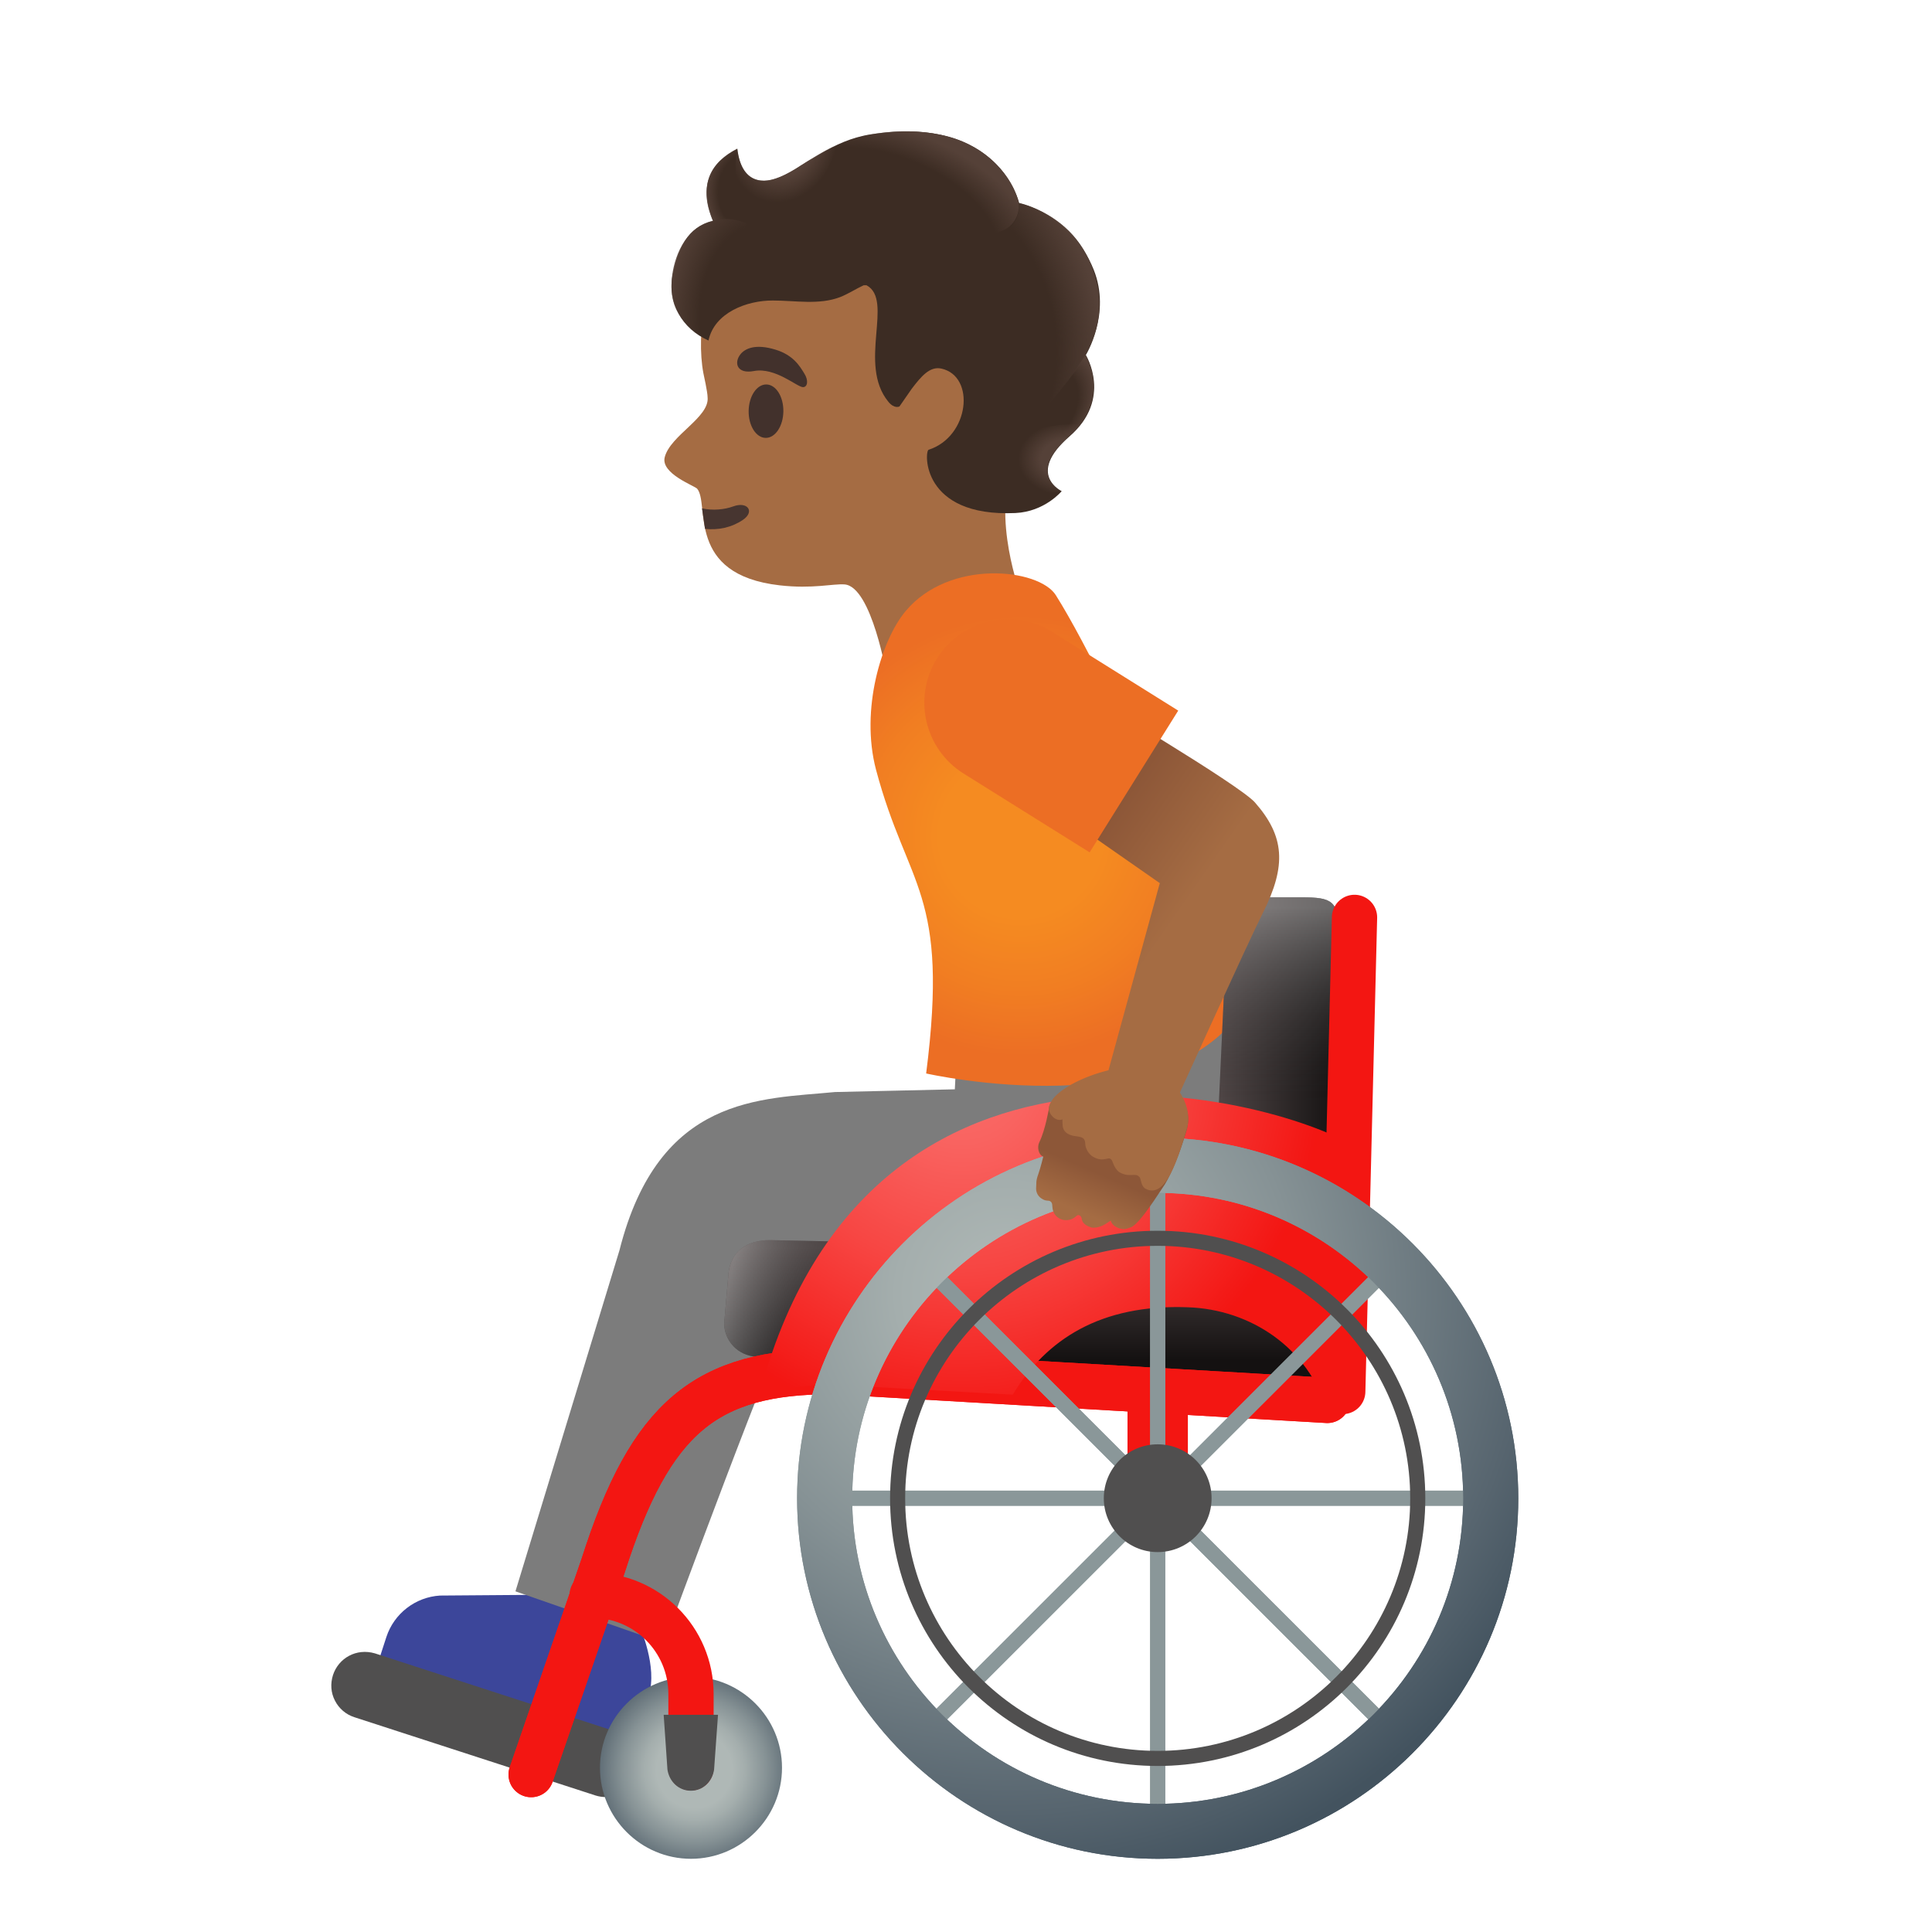 <svg viewBox="0 0 128 128" xmlns="http://www.w3.org/2000/svg">
  <g id="face">
    <g id="head">
      <path d="M69,17.83c-2.37-4.24-8-7.71-12.82-7.14c-5.4,0.64-8.46,4.37-9.44,9.23 c-0.36,1.76-0.38,3.53-0.14,4.8c0.03,0.15,0.28,1.26,0.28,1.6c0.14,1.33-2.47,2.52-2.84,3.97c-0.28,1.09,1.98,1.89,2.15,2.09 c0.85,1.02-0.78,5.69,5.47,6.4c2.18,0.25,3.54-0.12,4.3-0.06c1.8,0.15,2.8,6.11,2.8,6.11l8.75-5.76c0,0-2.09-5.86,0.07-8.95 C70.17,26.44,70.52,20.56,69,17.83z" fill="#A56C43"/>
    </g>
    <path id="mouth" d="M46.71,35.04c0.87,0.09,1.74-0.08,2.5-0.59c0.83-0.56,0.31-1.25-0.63-0.9 c-0.57,0.21-1.36,0.29-2.07,0.13L46.71,35.04z" fill="#473530"/>
    <ellipse id="eye" cx="50.73" cy="27.24" fill="#42312C" rx="1.77" ry="1.15" transform="matrix(0.014 -1 1 0.014 22.8 77.59)"/>
    <path id="eyebrow" d="M49.96,24.58c-1.15,0.22-1.34-0.55-0.91-1.1c0.32-0.41,1.03-0.71,2.31-0.32 c1.21,0.36,1.64,1.12,1.93,1.59c0.29,0.46,0.21,0.89-0.08,0.9C52.82,25.66,51.38,24.32,49.96,24.58z" fill="#42312C"/>
  </g>
  <path id="hair" d="M72.46,17.87c-1.51-3.77-4.94-4.42-4.94-4.42s-1.31-5.87-9.82-4.55 c-2.61,0.41-4.28,2.04-5.83,2.76c-1.34,0.62-2.75,0.48-3.02-1.81c-1.79,0.93-2.58,2.37-1.61,4.78c-1.7,0.4-2.32,1.87-2.67,3.55 c-0.39,1.87,0.63,3.61,2.37,4.38c0.39-1.85,2.55-2.66,4.26-2.65c1.5,0,3.07,0.31,4.47-0.23c0.53-0.21,1.03-0.54,1.55-0.78 c0.12,0,0.19,0,0.19,0c1.83,0.98-0.6,5.21,1.44,7.71c0.4,0.5,0.74,0.32,0.74,0.32l0.82-1.18c0.62-0.81,1.19-1.5,1.96-1.33 c2.28,0.51,1.86,4.51-0.85,5.38c-0.27,0.09-0.51,4.47,5.75,4.19c1.95-0.09,3.07-1.45,3.07-1.45c0,0-2.38-1.11,0.52-3.63 c2.87-2.49,1.08-5.39,1.08-5.39S73.63,20.79,72.46,17.87z" fill="#3C2C23"/>
  <g id="shoe">
    <path d="M40.7,115.68c0.6,0.19,1.25-0.14,1.44-0.74l0.85-2.67c0.58-1.81-0.59-4.47-0.59-4.47l-6.64-2.14 l-6.61,0.05c-1.63,0.1-3.04,1.19-3.55,2.74l-0.39,1.2c-0.17,0.53,0.12,1.09,0.65,1.26L40.7,115.68z" fill="#3C469A"/>
  </g>
  <g id="pants">
    <path d="M80.41,66l-17.02,3.62l-0.13,2.55l-7.94,0.18c-4.88,0.48-11.67,0.17-14.28,10.49l-6.89,22.59 l9.85,3.43c0,0,7.9-21.46,8.4-21.43c0.5,0.02,15.14,0.81,24.77-0.5C86.78,85.64,80.41,66,80.41,66z" fill="#7C7C7C"/>
  </g>
  <g id="shirt">
    <radialGradient id="SVGID_1_" cx="67.2" cy="72.604" gradientTransform="matrix(0.95 -0.312 -0.312 -0.95 26.441 145.327)" gradientUnits="userSpaceOnUse" r="14.602">
      <stop offset="0.367" stop-color="#F58B21"/>
      <stop offset="0.697" stop-color="#F17E22"/>
      <stop offset="1" stop-color="#EC6E24"/>
    </radialGradient>
    <path d="M61.36,71.12C62.9,59.04,60.14,58.89,58.04,51c-1.06-4,0.37-8.61,1.95-10.5 c2.91-3.5,8.84-2.84,9.96-1.07c4.1,6.51,12.73,26.79,12.73,26.79C77.98,74.9,61.36,71.12,61.36,71.12z" fill="url(#SVGID_1_)"/>
  </g>
  <g id="Wheelchair">
    <linearGradient id="SVGID_2_" gradientTransform="matrix(1 0 0 1 0 0.11)" gradientUnits="userSpaceOnUse" x1="67.849" x2="67.849" y1="89.993" y2="82.548">
      <stop offset="0" stop-color="#141111"/>
      <stop offset="1" stop-color="#4E4545"/>
    </linearGradient>
    <path d="M50.1,89.88c-1.19-0.06-2.12-1.04-2.12-2.22l0.29-3.36c0.17-1.35,1.16-2.14,2.72-2.14 l28.57,0.58l8.16,8.96C87.72,91.69,50.1,89.88,50.1,89.88z" fill="url(#SVGID_2_)"/>
    <linearGradient id="SVGID_3_" gradientTransform="matrix(1 0 0 -1 0 128)" gradientUnits="userSpaceOnUse" x1="87.574" x2="48.597" y1="37.778" y2="44.476">
      <stop offset="0.785" stop-color="#212121" stop-opacity="0"/>
      <stop offset="1" stop-color="#BFBEBE"/>
    </linearGradient>
    <path d="M50.1,89.88c-1.19-0.06-2.12-1.04-2.12-2.22 l0.29-3.36c0.17-1.35,1.16-2.14,2.72-2.14l28.57,0.58l8.16,8.96C87.72,91.69,50.1,89.88,50.1,89.88z" enable-background="new " fill="url(#SVGID_3_)" opacity="0.5"/>
    <linearGradient id="SVGID_4_" gradientTransform="matrix(1 0 0 1 0 0.11)" gradientUnits="userSpaceOnUse" x1="88.668" x2="80.945" y1="75.07" y2="75.07">
      <stop offset="0" stop-color="#141111"/>
      <stop offset="1" stop-color="#4E4545"/>
    </linearGradient>
    <path d="M80.34,82l0.88-19.03c0-2.34,0.43-3.52,2.79-3.52h2.23c2,0,2.46,0.22,2.46,2.35l-0.23,29.12 L80.34,82z" fill="url(#SVGID_4_)"/>
    <linearGradient id="SVGID_5_" gradientTransform="matrix(1 0 0 1 0 0.11)" gradientUnits="userSpaceOnUse" x1="84.519" x2="84.519" y1="90.688" y2="60.004">
      <stop offset="0.573" stop-color="#212121" stop-opacity="0"/>
      <stop offset="1" stop-color="#BFBEBE"/>
    </linearGradient>
    <path d="M80.34,82l0.88-19.03c0-2.34,0.43-3.52,2.79-3.52 h2.23c2,0,2.46,0.22,2.46,2.35l-0.23,29.12L80.34,82z" enable-background="new " fill="url(#SVGID_5_)" opacity="0.5"/>
    <line fill="none" stroke="#F31612" stroke-linejoin="round" stroke-miterlimit="10" stroke-width="4" x1="76.7" x2="76.7" y1="99.26" y2="92.12"/>
    <path d="M42.12,115.83c-0.27-0.53-0.73-0.92-1.29-1.1l-15.99-5.19c-1.23-0.36-2.41,0.31-2.78,1.44 c-0.18,0.57-0.14,1.17,0.13,1.69c0.27,0.53,0.73,0.92,1.29,1.1l15.99,5.19c0.23,0.07,0.45,0.1,0.67,0.1c0.98,0,1.82-0.62,2.11-1.54 C42.44,116.96,42.39,116.36,42.12,115.83z" fill="#504F4F"/>
    <radialGradient id="SVGID_6_" cx="41.997" cy="117.155" gradientTransform="matrix(1 0 0 1 4 0.11)" gradientUnits="userSpaceOnUse" r="7.37">
      <stop offset="0.341" stop-color="#AFB8B6"/>
      <stop offset="0.453" stop-color="#A4AEAD"/>
      <stop offset="0.649" stop-color="#869295"/>
      <stop offset="0.904" stop-color="#57656F"/>
      <stop offset="1" stop-color="#43535F"/>
    </radialGradient>
    <path d="M45.78,123.15c-3.33,0-6.03-2.71-6.03-6.03s2.71-6.03,6.03-6.03c3.33,0,6.03,2.71,6.03,6.03 S49.1,123.15,45.78,123.15z" fill="url(#SVGID_6_)"/>
    <line fill="none" stroke="#F31612" stroke-linecap="round" stroke-linejoin="round" stroke-miterlimit="10" stroke-width="3" x1="89.74" x2="88.96" y1="60.78" y2="92.19"/>
    <path d=" M87.94,92.78l-32.82-1.91c-8.36,0-12.02,3.02-15.15,12.83l-4.78,13.87" fill="none" stroke="#F31612" stroke-linecap="round" stroke-linejoin="round" stroke-miterlimit="10" stroke-width="3"/>
    <path d=" M87.94,92.78l-32.82-1.91c-8.36,0-12.02,3.02-15.15,12.83l-4.78,13.87" fill="none" stroke="#F31612" stroke-linecap="round" stroke-linejoin="round" stroke-miterlimit="10" stroke-width="3"/>
    <path d=" M39.23,105.69c3.62,0,6.55,2.93,6.55,6.55v4.88" fill="none" stroke="#F31612" stroke-linecap="round" stroke-linejoin="round" stroke-miterlimit="10" stroke-width="3"/>
    <radialGradient id="SVGID_7_" cx="59.739" cy="70.919" gradientTransform="matrix(1 0 0 1 4 0.11)" gradientUnits="userSpaceOnUse" r="23.868">
      <stop offset="0" stop-color="#FA6E6B"/>
      <stop offset="0.197" stop-color="#F96360"/>
      <stop offset="0.542" stop-color="#F74643"/>
      <stop offset="0.993" stop-color="#F31613"/>
      <stop offset="1" stop-color="#F31612"/>
    </radialGradient>
    <path d="M87.94,93.5c0,0,2.16,0.12,2.16-1.97s0.34-15.09,0.34-15.09 c-3.17-2.91-32.45-12.37-40.07,15.72l4.22-0.45L67.1,92.4c2.2-3.66,5.83-6.01,11.6-5.79C82.85,86.75,86.68,89.29,87.94,93.5z" fill="url(#SVGID_7_)"/>
    <radialGradient id="SVGID_8_" cx="72.699" cy="99.155" gradientTransform="matrix(1 0 0 1 4 0.11)" gradientUnits="userSpaceOnUse" r="1.107">
      <stop offset="0" stop-color="#6E7D85"/>
      <stop offset="0.619" stop-color="#50606B"/>
      <stop offset="1" stop-color="#43535F"/>
    </radialGradient>
    <circle cx="76.7" cy="99.26" fill="url(#SVGID_8_)" r="1.11"/>
    <path d="M76.7,98.65c0.33,0,0.61,0.27,0.61,0.61s-0.27,0.61-0.61,0.61s-0.61-0.27-0.61-0.61 S76.37,98.65,76.7,98.65 M76.7,97.65c-0.89,0-1.61,0.72-1.61,1.61s0.72,1.61,1.61,1.61s1.61-0.72,1.61-1.61S77.59,97.65,76.7,97.65 z" fill="#8A9799"/>
    <line fill="none" stroke="#8A9799" stroke-miterlimit="10" x1="76.7" x2="76.7" y1="78.56" y2="119.97"/>
    <line fill="none" stroke="#8A9799" stroke-miterlimit="10" x1="91.35" x2="62.06" y1="84.62" y2="113.9"/>
    <line fill="none" stroke="#8A9799" stroke-miterlimit="10" x1="91.35" x2="62.06" y1="113.9" y2="84.62"/>
    <line fill="none" stroke="#8A9799" stroke-miterlimit="10" x1="55.99" x2="97.41" y1="99.26" y2="99.26"/>
    <radialGradient id="SVGID_9_" cx="62.742" cy="85.606" gradientTransform="matrix(1 0 0 1 4 0.11)" gradientUnits="userSpaceOnUse" r="40.144">
      <stop offset="0.017" stop-color="#AFB8B6"/>
      <stop offset="0.183" stop-color="#A4AEAD"/>
      <stop offset="0.475" stop-color="#869295"/>
      <stop offset="0.857" stop-color="#57656F"/>
      <stop offset="1" stop-color="#43535F"/>
    </radialGradient>
    <path d="M76.7,123.15c-13.17,0-23.89-10.72-23.89-23.89S63.53,75.38,76.7,75.38 s23.89,10.72,23.89,23.89S89.88,123.15,76.7,123.15z M76.7,79.03c-11.16,0-20.24,9.08-20.24,20.24s9.08,20.24,20.24,20.24 s20.24-9.08,20.24-20.24S87.86,79.03,76.7,79.03z" fill="url(#SVGID_9_)"/>
    <radialGradient id="SVGID_10_" cx="72.699" cy="99.155" gradientTransform="matrix(1 0 0 1 4 0.11)" gradientUnits="userSpaceOnUse" r="1.107">
      <stop offset="0" stop-color="#6E7D85"/>
      <stop offset="0.619" stop-color="#50606B"/>
      <stop offset="1" stop-color="#43535F"/>
    </radialGradient>
    <circle cx="76.7" cy="99.26" fill="url(#SVGID_10_)" r="1.11"/>
    <path d="M76.7,98.65c0.33,0,0.61,0.27,0.61,0.61s-0.27,0.61-0.61,0.61s-0.61-0.27-0.61-0.61 S76.37,98.65,76.7,98.65 M76.7,97.65c-0.89,0-1.61,0.72-1.61,1.61s0.72,1.61,1.61,1.61s1.61-0.72,1.61-1.61S77.59,97.65,76.7,97.65 z" fill="#8A9799"/>
    <line fill="none" stroke="#8A9799" stroke-miterlimit="10" x1="76.7" x2="76.7" y1="78.56" y2="119.97"/>
    <line fill="none" stroke="#8A9799" stroke-miterlimit="10" x1="91.35" x2="62.06" y1="84.62" y2="113.9"/>
    <line fill="none" stroke="#8A9799" stroke-miterlimit="10" x1="91.35" x2="62.06" y1="113.9" y2="84.62"/>
    <line fill="none" stroke="#8A9799" stroke-miterlimit="10" x1="55.99" x2="97.41" y1="99.26" y2="99.26"/>
    <radialGradient id="SVGID_11_" cx="62.742" cy="85.606" gradientTransform="matrix(1 0 0 1 4 0.11)" gradientUnits="userSpaceOnUse" r="40.144">
      <stop offset="0.017" stop-color="#AFB8B6"/>
      <stop offset="0.183" stop-color="#A4AEAD"/>
      <stop offset="0.475" stop-color="#869295"/>
      <stop offset="0.857" stop-color="#57656F"/>
      <stop offset="1" stop-color="#43535F"/>
    </radialGradient>
    <path d="M76.7,123.15c-13.17,0-23.89-10.72-23.89-23.89S63.53,75.38,76.7,75.38 s23.89,10.72,23.89,23.89S89.88,123.15,76.7,123.15z M76.7,79.03c-11.16,0-20.24,9.08-20.24,20.24s9.08,20.24,20.24,20.24 s20.24-9.08,20.24-20.24S87.86,79.03,76.7,79.03z" fill="url(#SVGID_11_)"/>
    <path d="M76.7,82.54c9.22,0,16.73,7.5,16.73,16.73s-7.5,16.73-16.73,16.73s-16.73-7.5-16.73-16.73 S67.48,82.54,76.7,82.54 M76.7,81.54c-9.79,0-17.73,7.94-17.73,17.73s7.94,17.73,17.73,17.73s17.73-7.94,17.73-17.73 S86.49,81.54,76.7,81.54z" fill="#504F4F"/>
    <circle cx="76.7" cy="99.26" fill="#504F4F" r="3.57"/>
    <path d="M43.97,113.61l0.25,3.63c0.12,0.8,0.75,1.4,1.55,1.4l0,0c0.8,0,1.42-0.6,1.54-1.4l0.26-3.63H43.97z" fill="#504F4F"/>
  </g>
  <g id="arm">
    <g>
      <linearGradient id="SVGID_12_" gradientTransform="matrix(1 0 0 -1 0 128)" gradientUnits="userSpaceOnUse" x1="83.207" x2="71.207" y1="61.98" y2="70.352">
        <stop offset="0.5" stop-color="#A56C43"/>
        <stop offset="1" stop-color="#8D5738"/>
      </linearGradient>
      <path d="M72.12,46.08l-5.16,5.54l9.88,6.89l-3.68,13.42l4.41,1.78c0,0,5.14-11.34,6.1-13.23 c1.58-3.14,1.44-5.08-0.53-7.32C82.09,51.98,72.12,46.08,72.12,46.08z" fill="url(#SVGID_12_)"/>
    </g>
  </g>
  <g id="handGroup">
    <g id="hand_1_">
      <linearGradient id="SVGID_13_" gradientTransform="matrix(1 0 0 -1 0 128)" gradientUnits="userSpaceOnUse" x1="71.499" x2="72.615" y1="47.739" y2="50.344">
        <stop offset="0" stop-color="#A56C43"/>
        <stop offset="1" stop-color="#8D5738"/>
      </linearGradient>
      <path d="M77.9,72.43c-0.23-0.18-0.43-0.35-0.62-0.51c-0.39-0.33-0.76-0.64-1.35-1.01 c-0.72-0.44-4.15,0.93-4.93,1.22c-0.26,0.1-0.5,0.19-0.72,0.29c-0.3,0.13-0.53,0.36-0.63,0.63c-0.04,0.05-0.08,0.11-0.12,0.2 c-0.01,0.04-0.02,0.07-0.02,0.11c0,0.01-0.25,1.5-0.65,2.31c-0.16,0.31-0.07,0.84,0.26,0.96c0,0-0.19,0.77-0.33,1.16 c-0.17,0.46-0.12,0.61-0.14,0.82c-0.04,0.36,0.1,0.63,0.36,0.8c0.32,0.21,0.44,0.08,0.59,0.19s0.1,0.29,0.14,0.5 c0.11,0.56,0.58,0.71,0.77,0.73c0.62,0.06,0.8-0.33,0.91-0.33c0.2,0.01,0.24,0.18,0.26,0.31c0.06,0.28,0.36,0.43,0.64,0.52 c0.73,0.08,1.26-0.54,1.28-0.44c0.08,0.37,0.72,0.65,1.09,0.5c0.31-0.13,0.5,0.12,2.35-2.72c0.37-0.5,0.97-1.84,1.37-3.12 l0.19-0.61C78.9,73.98,78.63,73,77.9,72.43z" fill="url(#SVGID_13_)"/>
    </g>
    <g id="hand">
      <linearGradient id="SVGID_14_" gradientTransform="matrix(1 0 0 -1 0 128)" gradientUnits="userSpaceOnUse" x1="72.824" x2="70.592" y1="51.264" y2="47.357">
        <stop offset="0.5" stop-color="#A56C43"/>
        <stop offset="1" stop-color="#8D5738"/>
      </linearGradient>
      <path d="M76.21,70.82c-1.76-0.67-6.6,1.02-6.72,2.61c-0.03,0.36,0.46,0.92,0.9,0.73 c0,0,0,0.43,0.03,0.53c0.14,0.54,0.76,0.57,0.95,0.6c0.35,0.05,0.52,0.13,0.53,0.48c0.01,0.33,0.23,0.7,0.52,0.87 c0.32,0.18,0.57,0.22,0.96,0.12c0.18-0.05,0.28,0.06,0.34,0.24c0.08,0.25,0.28,0.59,0.49,0.69c0.39,0.2,0.64,0.16,0.92,0.15 c0.18,0,0.26,0.02,0.38,0.16c0.09,0.12,0.08,0.59,0.39,0.76c1.39,0.73,2.2-2.24,2.73-3.97C79.03,73.53,78.2,71.58,76.21,70.82z" fill="url(#SVGID_14_)"/>
    </g>
  </g>
  <g id="shirt_x5F_arm">
    <path d="M72.19,56.47l5.87-9.39l-8.35-5.22c-2.59-1.62-6.01-0.83-7.63,1.76l0,0 c-1.62,2.59-0.83,6.01,1.76,7.63L72.19,56.47z" fill="#EC6E24"/>
  </g>
  <g id="hairHighlights">
    <radialGradient id="SVGID_15_" cx="64.263" cy="103.507" gradientTransform="matrix(0.214 0.977 0.725 -0.159 -25.925 -24.223)" gradientUnits="userSpaceOnUse" r="13.495">
      <stop offset="0.699" stop-color="#554138" stop-opacity="0"/>
      <stop offset="1" stop-color="#554138"/>
    </radialGradient>
    <path d="M69.32,27.02c1.7-2.24,4.98-5.18,2.79-9.88c-0.86-1.84-2.51-3.14-4.58-3.68 c0,0,0.04,0.7-0.33,1.28c-0.47,0.75-1.68,0.78-1.68,0.78C69.36,20.19,69.04,23.16,69.32,27.02z" fill="url(#SVGID_15_)"/>
    <radialGradient id="SVGID_16_" cx="51.729" cy="119.746" gradientTransform="matrix(0.912 0.409 0.485 -1.082 -53.33 117.815)" gradientUnits="userSpaceOnUse" r="3.463">
      <stop offset="0.58" stop-color="#554138"/>
      <stop offset="1" stop-color="#554138" stop-opacity="0"/>
    </radialGradient>
    <path d="M55.64,9.5c-0.77,0.3-2.27,1.26-2.57,1.45c-0.34,0.22-1.66,1.12-2.65,1.01 c-1.44-0.15-1.52-1.86-1.58-2.12c-0.21,0.89-0.43,4.8,2.51,4.82c1.73,0.01,2.68-1.58,3.22-2.89C54.77,11.3,55.56,9.69,55.64,9.5z" fill="url(#SVGID_16_)"/>
    <radialGradient id="SVGID_17_" cx="49.243" cy="116.621" gradientTransform="matrix(0.998 -0.07 -0.086 -1.22 10.649 158.509)" gradientUnits="userSpaceOnUse" r="3.093">
      <stop offset="0.702" stop-color="#554138" stop-opacity="0"/>
      <stop offset="1" stop-color="#554138"/>
    </radialGradient>
    <path d="M47.23,14.63c0,0,0.95-0.3,2.21,0.14c-1.23-0.88-0.61-4.91-0.61-4.91 C48.59,10,45.75,11.19,47.23,14.63z" fill="url(#SVGID_17_)"/>
    <radialGradient id="SVGID_18_" cx="37.997" cy="107.62" gradientTransform="matrix(0.916 0.136 0.177 -1.392 -3.854 165.018)" gradientUnits="userSpaceOnUse" r="6.544">
      <stop offset="0.598" stop-color="#554138" stop-opacity="0"/>
      <stop offset="1" stop-color="#554138"/>
    </radialGradient>
    <path d="M47.23,14.63c-1.92,0.44-2.61,2.56-2.72,3.84c-0.06,0.72,0,1.5,0.35,2.14 c0.77,1.43,1.75,1.77,2.07,1.95l2.52-7.79C48.84,14.61,48.41,14.36,47.23,14.63z" fill="url(#SVGID_18_)"/>
    <radialGradient id="SVGID_19_" cx="156.674" cy="52.039" gradientTransform="matrix(-0.938 -0.394 -0.218 0.528 217.302 48.947)" gradientUnits="userSpaceOnUse" r="10.672">
      <stop offset="0.699" stop-color="#554138" stop-opacity="0"/>
      <stop offset="1" stop-color="#554138"/>
    </radialGradient>
    <path d="M62.86,9.06c2.54,0.69,4.22,2.63,4.63,4.35c0.12,0.51-0.1,4.75-9.12-0.62 c-3.35-2-3.07-3.12-2.69-3.29C57,8.9,60.02,8.29,62.86,9.06z" fill="url(#SVGID_19_)"/>
    <radialGradient id="SVGID_20_" cx="361.812" cy="20.039" gradientTransform="matrix(-1 -4.600000e-03 3.400000e-03 -0.742 432.502 46.947)" gradientUnits="userSpaceOnUse" r="3.3">
      <stop offset="0.538" stop-color="#554138"/>
      <stop offset="1" stop-color="#554138" stop-opacity="0"/>
    </radialGradient>
    <path d="M66.69,31.2c-0.49-3.44,4.89-3.08,4.89-3.08s-0.31,0.36-0.85,0.87 c-0.76,0.71-1.24,1.33-1.33,2c-0.13,1.02,0.91,1.54,0.91,1.54S67.5,33.35,66.69,31.2z" fill="url(#SVGID_20_)"/>
    <radialGradient id="SVGID_21_" cx="68.796" cy="100.993" gradientTransform="matrix(0.667 -0.745 -0.553 -0.495 78.707 128.236)" gradientUnits="userSpaceOnUse" r="4.414">
      <stop offset="0.699" stop-color="#554138" stop-opacity="0"/>
      <stop offset="1" stop-color="#554138"/>
    </radialGradient>
    <path d="M71.91,23.51c0,0-2.15,3.44-2.85,3.68c-0.84,0.28,1.77,1.71,1.77,1.71 S73.61,26.8,71.91,23.51z" fill="url(#SVGID_21_)"/>
  </g>
</svg>